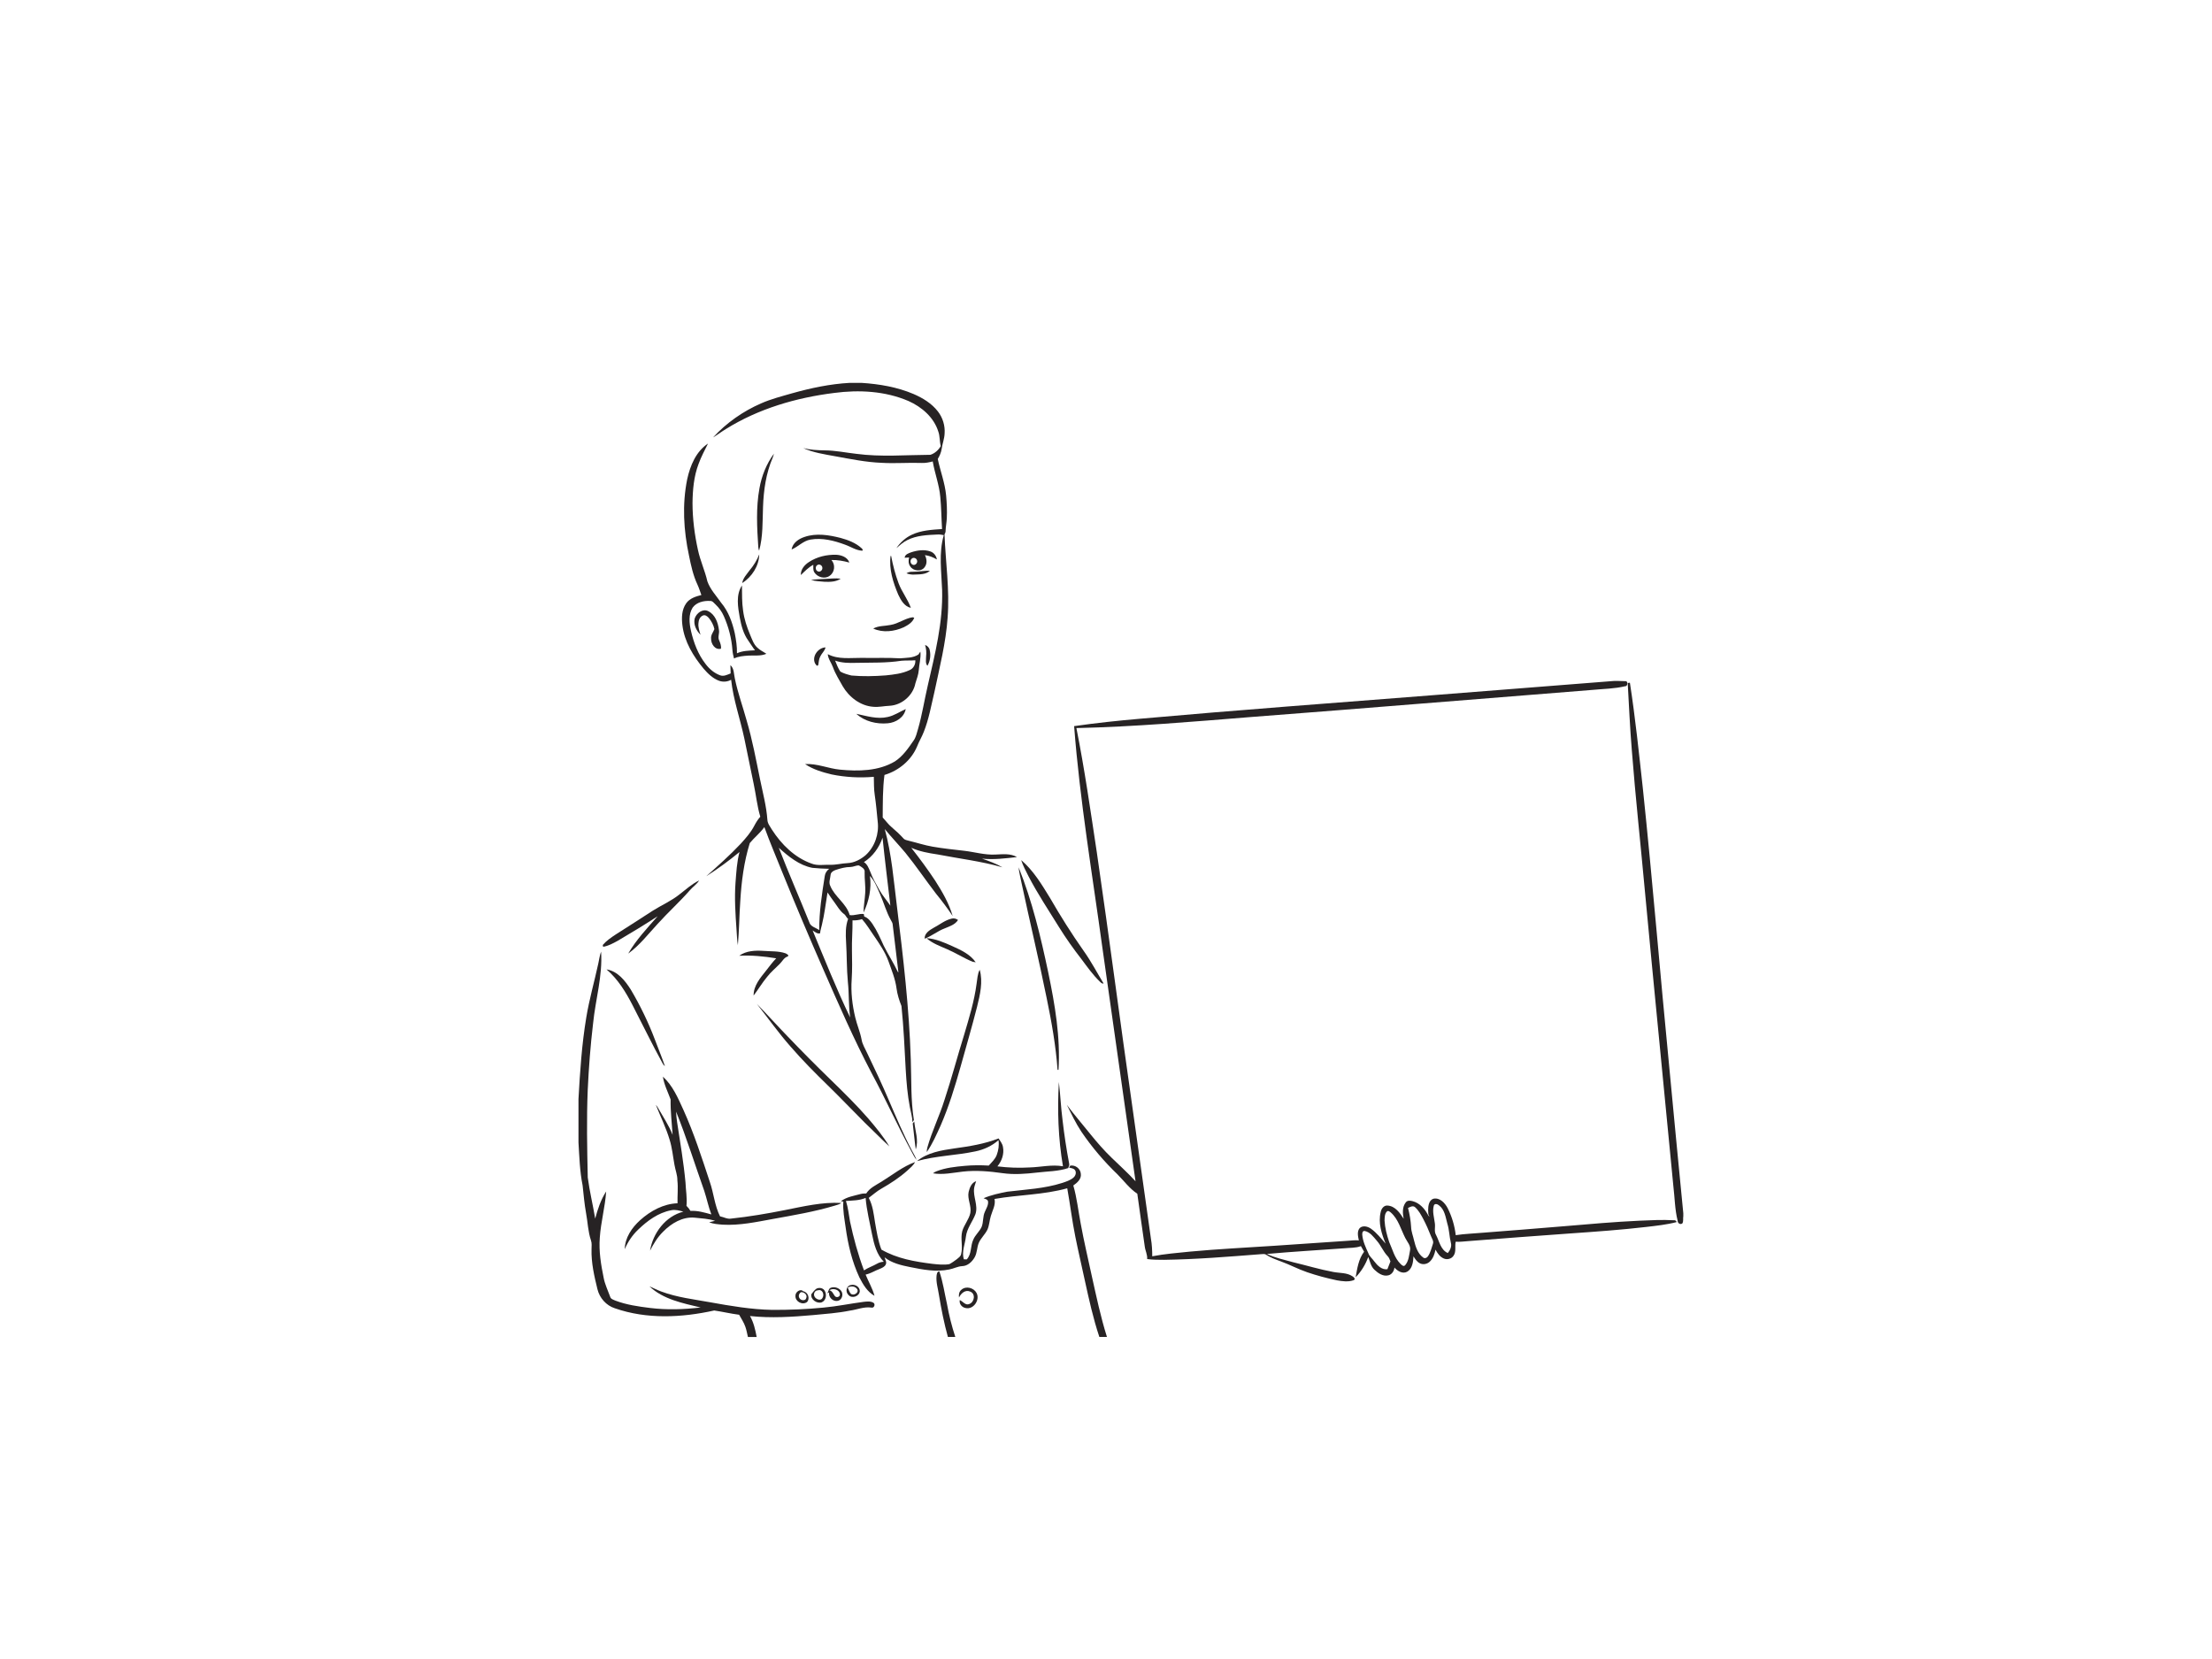 <?xml version="1.0" encoding="utf-8"?>
<!-- Generator: Adobe Illustrator 17.0.0, SVG Export Plug-In . SVG Version: 6.00 Build 0)  -->
<!DOCTYPE svg PUBLIC "-//W3C//DTD SVG 1.1//EN" "http://www.w3.org/Graphics/SVG/1.1/DTD/svg11.dtd">
<svg version="1.1" id="Layer_1" xmlns="http://www.w3.org/2000/svg" xmlns:xlink="http://www.w3.org/1999/xlink" x="0px" y="0px"
	 width="800px" height="600px" viewBox="0 0 800 600" enable-background="new 0 0 800 600" xml:space="preserve">
<g id="_x23_272324ff">
	<path fill="#272324" d="M307.307,138.47h4.286c6.418,0.418,12.878,1.504,18.826,4.037c3.33,1.446,6.57,3.402,8.806,6.325
		c1.736,2.243,2.612,5.124,2.405,7.954c-0.072,1.894-0.801,3.675-1.059,5.538c-0.197,1.315-0.738,2.543-1.415,3.675
		c0.928,4.413,2.598,8.668,3.019,13.181c0.245,2.747,0.39,5.511,0.248,8.271c-0.069,1.504-0.386,2.988-0.438,4.496
		c0.031,0.48-0.169,0.914-0.39,1.328c0.383,10.027,1.908,20.045,1.121,30.096c-0.625,9.12-2.902,18.005-4.776,26.922
		c-1.149,4.834-1.998,9.779-3.847,14.42c-0.69,1.805-1.732,3.451-2.422,5.259c-2.091,5-6.635,8.764-11.794,10.297
		c-0.669,5.103-0.59,10.269-0.638,15.403c1.108,1.153,2.022,2.484,3.261,3.509c1.484,1.263,2.919,2.585,4.234,4.027
		c0.473,0.59,1.256,0.666,1.939,0.863c2.861,0.68,5.659,1.625,8.564,2.126c3.789,0.663,7.622,1.052,11.442,1.498
		c3.772,0.431,7.481,1.567,11.308,1.366c2.612-0.1,5.452-0.48,7.816,0.911c-4.189,0.459-8.43,1.025-12.646,0.559
		c2.522,0.894,5.069,1.78,7.388,3.14c-7.709-2.215-15.7-3.137-23.554-4.669c-3.209-0.469-6.439-1.066-9.42-2.384
		c3.054,3.875,5.987,7.854,8.709,11.97c2.536,3.982,4.952,8.143,6.266,12.705c-1.877-2.809-3.913-5.507-6.049-8.123
		c-3.747-4.876-7.181-9.99-11.063-14.765c-2.433-2.902-5.055-5.638-7.45-8.571c2.516,9.154,3.226,18.657,4.41,28.043
		c2.267,18.35,4.424,36.745,5.003,55.241c0.266,7.326-0.041,14.71,1.125,21.973c-0.176,0.255-0.352,0.511-0.525,0.77
		c-0.017-1.863-0.604-3.64-0.935-5.452c-0.852-4.455-1.232-8.978-1.494-13.495c-0.411-7.702-0.749-15.414-1.542-23.081
		c-0.828-2.07-1.501-4.203-1.794-6.422c-0.449-3.395-1.781-6.567-2.909-9.772c-1.221-3.357-3.271-6.318-5.273-9.244
		c-1.397-2.019-2.667-4.134-4.299-5.973c-1.111,0.345-2.271,0.49-3.43,0.449c0.059,3.637-0.286,7.267-0.204,10.904
		c0.066,3.464,0.135,6.939-0.093,10.4c-0.338,4.634,0.211,9.299,1.291,13.809c0.631,2.691,1.763,5.241,2.281,7.964
		c0.28,1.787,1.308,3.313,2.032,4.941c2.74,5.68,5.438,11.387,7.898,17.194c2.612,6.063,5.179,12.153,8.257,17.998
		c0.583,1.125,1.284,2.201,1.691,3.416c-0.725-0.901-1.239-1.936-1.781-2.947c-5.052-9.351-9.406-19.058-14.448-28.409
		c-6.487-12.332-12.039-25.124-17.633-37.874c-4.962-11.318-9.786-22.695-14.427-34.151c-2.25-5.662-4.672-11.256-6.749-16.987
		c-1.511,2.146-3.63,3.771-5.273,5.79c-2.098,6.763-3.009,13.833-3.426,20.886c-0.393,5.338-0.4,10.707-0.883,16.038
		c-0.328-1.867-0.324-3.768-0.49-5.645c-0.397-5.638-0.769-11.301-0.362-16.949c0.297-3.723,0.473-7.484,1.449-11.107
		c-3.827,3.164-7.847,6.101-12.029,8.771c4.258-3.809,8.557-7.595,12.47-11.767c1.825-2.005,3.644-4.065,4.896-6.487
		c0.611-1.166,1.304-2.295,2.184-3.281c-1.166-3.851-1.539-7.874-2.381-11.798c-1.139-5.476-2.226-10.963-3.385-16.435
		c-1.508-7.119-3.989-14.034-4.786-21.294c-1.318,0.742-2.905,0.876-4.331,0.376c-2.264-0.832-4.051-2.574-5.6-4.368
		c-3.768-4.513-6.977-9.814-7.698-15.755c-0.324-2.678-0.248-5.652,1.387-7.923c1.259-1.791,3.464-2.467,5.483-2.985
		c-0.466-1.253-0.852-2.536-1.415-3.751c-1.56-3.313-2.34-6.915-3.057-10.483c-1.96-9.065-2.515-18.547-0.649-27.674
		c1.07-4.9,3.188-10,7.519-12.874c-1.204,2.436-2.502,4.831-3.42,7.391c-1.711,4.503-2.126,9.375-2.188,14.154
		c0.017,5.693,0.738,11.377,1.967,16.932c0.825,3.882,2.529,7.505,3.413,11.37c1.032,2.923,3.223,5.207,4.962,7.712
		c2.65,3.137,4.061,7.105,4.948,11.059c0.459,2.384,0.849,4.803,0.783,7.239c2.046-0.942,4.327-0.959,6.532-1.073
		c-0.894-1.142-1.622-2.395-2.467-3.568c-1.732-2.415-2.491-5.362-3.04-8.243c-0.669-3.823-1.48-8.178,0.783-11.646
		c0.045,3.05-0.038,6.118,0.421,9.144c0.393,2.992,1.349,5.873,2.516,8.644c0.707,1.643,1.256,3.461,2.629,4.7
		c0.952,0.939,2.188,1.48,3.278,2.226c-2.063,0.901-4.341,0.514-6.515,0.652c-1.767,0.121-3.589,0.255-5.203,1.046
		c-0.259-1.001-0.487-2.012-0.569-3.043c-0.297-4.227-1.394-8.388-3.102-12.257c-0.69-1.605-1.729-3.033-2.992-4.234
		c-0.587-0.525-1.097-1.339-1.991-1.277c-2.281-0.138-4.9,0.473-6.308,2.412c-1.56,2.519-1.218,5.666-0.594,8.423
		c0.977,4.272,2.567,8.488,5.286,11.97c1.339,1.781,3.112,3.299,5.217,4.075c1.322,0.507,2.629-0.197,3.841-0.669
		c-0.041-0.997-0.066-1.998-0.086-2.999c1.394,1.249,1.211,3.199,1.608,4.869c1.052,5.128,2.857,10.055,4.244,15.089
		c2.07,7.001,3.402,14.185,4.865,21.328c0.987,4.869,2.308,9.696,2.66,14.672c0.069,1.353,0.99,2.44,1.649,3.561
		c3.426,5.321,8.219,10.083,14.282,12.236c2.177,0.89,4.541,0.362,6.815,0.455c2.095,0.052,4.127-0.514,6.211-0.604
		c2.453-0.107,4.745-1.322,6.584-2.885c3.302-3.019,4.903-7.712,4.351-12.129c-0.311-3.206-0.594-6.415-1.066-9.6
		c-0.342-2.184-0.276-4.4-0.338-6.604c-5.076,0.435-10.231,0.169-15.224-0.852c-3.351-0.804-6.756-1.801-9.634-3.751
		c4.303-0.269,8.33,1.591,12.557,2.005c6.701,0.652,13.982,0.562,19.931-2.978c2.861-1.86,4.82-4.738,6.725-7.498
		c0.897-1.235,1.187-2.76,1.625-4.189c1.501-5.183,2.308-10.528,3.537-15.773c2.609-11.349,5.521-22.822,5.183-34.561
		c-0.242-6.591-1.266-13.354,0.604-19.813c-0.787-0.183-1.591-0.273-2.395-0.214c-3.654,0.169-7.471,0.321-10.8,2.008
		c-1.494,0.711-2.698,1.863-3.951,2.916c1.397-2.043,3.278-3.778,5.531-4.827c3.42-1.625,7.27-1.832,10.987-2.084
		c-0.248-3.872-0.259-7.757-0.638-11.618c-0.376-4.382-2.001-8.516-2.733-12.833c-1.273,0.335-2.578,0.594-3.899,0.552
		c-4.831-0.179-9.665,0.242-14.496-0.048c-5.714-0.204-11.325-1.377-16.936-2.388c-3.885-0.711-7.871-1.287-11.494-2.943
		c2.526,0.652,5.134,0.783,7.729,0.821c3.854,0.017,7.636,0.828,11.453,1.253c8.892,1.187,17.874,0.404,26.804,0.352
		c1.577-0.497,2.93-1.729,3.747-3.164c-0.473-1.715-0.276-3.547-0.89-5.231c-1.594-5.138-5.983-8.92-10.773-11.049
		c-8.433-3.63-17.898-4.12-26.911-2.926c-13.733,1.715-27.377,5.697-39.178,13.071c-1.57,0.942-3.012,2.081-4.596,3.002
		c4.852-5.262,10.838-9.468,17.398-12.312c3.599-1.584,7.419-2.553,11.187-3.637C293.284,140.33,300.237,138.856,307.307,138.47
		 M312.442,311.801c1.235,0.735,1.732,2.167,2.277,3.42c0.842,2.343,2.119,4.496,3.326,6.667c1.128,2.019,2.678,3.747,3.968,5.656
		c-0.963-8.192-1.981-16.373-2.833-24.575C317.973,306.549,315.641,309.754,312.442,311.801 M281.666,306.614
		c3.485,9.027,7.402,17.888,11.001,26.87c0.435,1.68,2.377,2.001,3.62,2.905c-0.035-6.58,0.973-13.102,2.005-19.582
		c0.138-1.056,0.759-1.96,1.598-2.591c-2.032-0.014-4.068-0.169-6.09-0.349C289.043,312.95,285.175,309.758,281.666,306.614
		 M307.608,313.557c-1.846,0.003-3.633,0.493-5.369,1.07c-0.839,0.286-1.798,0.842-1.853,1.836
		c-0.097,1.266-0.732,2.616-0.138,3.844c1.584,4.041,5.859,6.384,7.053,10.642c1.736,0.29,3.392-0.614,5.103-0.383
		c0.038,0.224,0.114,0.673,0.148,0.901c1.318,0.445,2.215,1.556,2.974,2.66c1.67,2.46,2.854,5.2,4.086,7.895
		c1.608,3.212,3.575,6.239,5.11,9.493c0.048,0.031,0.148,0.097,0.2,0.131c-0.738-5.832-1.346-11.677-2.098-17.505
		c-0.083-0.473-0.366-0.876-0.58-1.29c-1.694-2.981-2.574-6.325-3.947-9.451c-1.032-2.298-1.912-4.745-3.675-6.604
		c0.645,4.5-0.359,9.165-2.308,13.23c0-2.336,0.466-4.638,0.594-6.967c0.19-2.533-0.279-5.052-0.204-7.584
		c0.224-1.28-1.152-1.932-2.057-2.478C309.612,312.936,308.65,313.543,307.608,313.557 M299.285,322.767
		c-0.649,3.91-1.09,7.864-2.032,11.722c-0.259,1.011-0.556,2.019-0.663,3.064c-1.056,0.252-1.87-0.525-2.688-1.042
		c4.372,10.552,8.606,21.176,13.564,31.469c-0.59-4.265-0.362-8.589-0.825-12.86c-0.455-4.796-0.342-9.62-0.645-14.42
		c-0.166-2.798-0.259-5.697,0.735-8.368c-0.645-0.48-0.828-1.332-1.501-1.774c-1.466-1.101-2.353-2.74-3.42-4.189
		C300.938,325.189,300.082,323.998,299.285,322.767z"/>
	<path fill="#272324" d="M279.896,164.087c-0.11,0.504-0.259,1.001-0.459,1.48c-2.391,5.593-3.268,11.708-3.478,17.746
		c-0.211,5.297,0.028,10.704-1.418,15.856c-0.155-0.428-0.276-0.87-0.297-1.325c-0.469-7.067-0.866-14.237,0.424-21.245
		C275.458,172.103,277.197,167.776,279.896,164.087z"/>
	<path fill="#272324" d="M291.007,194.176c4.22-1.435,8.758-0.7,12.971,0.366c2.733,0.749,5.511,1.774,7.622,3.73
		c0.28,0.141,0.697,0.956,0.09,0.89c-2.16-0.145-4.003-1.449-6.004-2.153c-3.985-1.48-8.323-2.605-12.588-1.856
		c-2.619,0.449-4.424,2.588-6.805,3.575C286.666,196.35,288.867,194.853,291.007,194.176z"/>
	<path fill="#272324" d="M329.543,199.746c2.208-0.732,4.703-1.101,6.946-0.304c1.27,0.424,2.136,1.594,2.35,2.898
		c-1.335-0.79-2.785-1.377-4.331-1.57c0.68,1.339,0.887,3.03-0.059,4.296c-1.19,1.794-4.161,1.529-5.259-0.235
		c-0.683-0.935-0.673-2.132-0.411-3.209c-0.535,0.028-1.066,0.059-1.598,0.097C327.283,200.474,328.573,200.129,329.543,199.746
		 M329.75,202.044c-0.718,0.587-0.524,1.856,0.345,2.191c0.921,0.397,1.894-0.687,1.56-1.587
		C331.444,201.858,330.375,201.443,329.75,202.044z"/>
	<path fill="#272324" d="M271.117,206.25c1.46-1.725,2.654-3.654,3.478-5.759c-0.093,4.227-2.674,8.14-6.166,10.39
		C268.709,209.062,270.086,207.692,271.117,206.25z"/>
	<path fill="#272324" d="M292.618,203.238c2.871-1.884,6.37-2.685,9.776-2.598c1.891,0.083,4.13,0.859,4.779,2.816
		c-2.112-0.576-4.282-0.977-6.484-0.925c1.518,1.653,1.242,4.469-0.642,5.714c-1.749,1.297-4.382,0.524-5.518-1.222
		c-0.524-0.814-0.373-1.836-0.39-2.754c-1.753,0.914-3.095,2.353-4.5,3.699C289.551,205.929,290.989,204.266,292.618,203.238
		 M295.541,204.408c-0.797,0.531-0.642,1.925,0.273,2.236c0.773,0.362,1.684-0.424,1.605-1.232
		C297.459,204.494,296.279,203.783,295.541,204.408z"/>
	<path fill="#272324" d="M322.09,201.06h0.204c0.631,3.351,1.491,6.67,2.681,9.869c1.166,3.123,3.33,5.762,4.448,8.906
		c-2.343-0.48-3.627-2.798-4.562-4.789C323.001,210.653,321.479,205.888,322.09,201.06z"/>
	<path fill="#272324" d="M330.326,206.775c2.005,0.048,3.975-0.483,5.983-0.324c-1.542,1.366-3.709,1.273-5.635,1.346
		c-0.973,0.062-1.939-0.107-2.843-0.452C328.56,206.823,329.457,206.754,330.326,206.775z"/>
	<path fill="#272324" d="M298.27,209.38c1.925-0.066,3.854-0.359,5.78-0.09c-1.687,1.152-3.83,1.197-5.797,1.121
		c-1.656-0.138-3.333-0.217-4.945-0.642C294.947,209.497,296.611,209.442,298.27,209.38z"/>
	<path fill="#272324" d="M251.239,223.724c0.604-1.919,2.843-3.716,4.879-2.709c2.547,1.259,3.578,4.203,3.903,6.853
		c0.235,1.256-0.531,2.553,0.086,3.761c0.397,0.945,0.776,1.925,0.656,2.974c-2.184,0.604-3.651-1.767-3.589-3.675
		c-0.135-1.287,0.783-2.277,1.201-3.406c-0.317-1.473-1.056-2.847-2.005-4.01c-0.528-0.631-1.418-1.322-2.267-0.849
		c-1.039,0.48-1.449,1.691-1.501,2.76c-0.135,1.429,0.342,2.805,0.759,4.151C251.836,228.089,250.745,225.881,251.239,223.724z"/>
	<path fill="#272324" d="M322.107,226.012c2.802-0.452,5.124-2.353,7.933-2.767c0.152,0.041,0.459,0.121,0.614,0.162
		c-0.594,1.677-2.267,2.671-3.775,3.44c-3.423,1.546-7.56,2.084-11.063,0.48C317.732,226.253,320.016,226.457,322.107,226.012z"/>
	<path fill="#272324" d="M334.567,233.248c0.807,0.3,1.484,0.932,1.663,1.801c0.452,1.919,0.193,4.037-0.814,5.749
		c-0.794-0.901-0.487-2.212-0.487-3.306C335.099,236.063,335.002,234.621,334.567,233.248z"/>
	<path fill="#272324" d="M294.751,239.88c-1.177-2.509,1.146-5.652,3.806-5.738c-0.259,1.263-1.339,2.091-1.867,3.226
		c-0.538,0.963-0.576,2.081-0.759,3.143C295.461,241.232,295.027,240.249,294.751,239.88z"/>
	<path fill="#272324" d="M332.19,236.695c0.197-0.359,0.431-0.69,0.676-1.011c0.269,2.253-0.438,4.451-0.576,6.687
		c-0.128,1.656-0.759,3.202-1.228,4.776c-0.849,4.372-4.893,7.871-9.337,8.109c-1.963,0.076-3.906,0.549-5.876,0.366
		c-4.662-0.324-8.758-3.485-11.066-7.426c-1.242-2.257-2.66-4.444-3.533-6.884c-0.569-1.598-1.739-2.978-1.874-4.724
		c3.796,1.998,8.226,1.301,12.343,1.339c4.586,0.128,9.175-0.152,13.758,0.162C327.735,237.882,330.223,238.016,332.19,236.695
		 M325.982,238.972c-5.411,0.845-10.904,0.635-16.359,0.756c-2.55,0.083-5.155,0.048-7.591-0.804c0.542,1.36,1.07,2.747,1.891,3.968
		c1.242,0.697,2.65,1.07,4.023,1.418c4.117,0.369,8.261,0.269,12.374-0.045c2.926-0.297,5.945-0.631,8.633-1.905
		c1.408-0.573,2.195-2.07,2.091-3.558C329.357,238.938,327.662,238.817,325.982,238.972z"/>
	<path fill="#272324" d="M517.677,251.467c21.528-1.691,43.053-3.385,64.581-5.076c1.829-0.217,3.665-0.093,5.5-0.038
		c1.142-0.197,1.025,1.915-0.031,1.839c-3.827,0.911-7.778,0.935-11.673,1.311c-41.207,3.237-82.397,6.673-123.607,9.814
		c-21.025,1.687-42.056,3.523-63.149,4.003c2.967,14.893,5.107,29.934,7.381,44.944c4.462,30.552,8.423,61.172,12.809,91.731
		c2.253,16,4.503,32.001,6.76,48.001c0.373,2.098,0.469,4.227,0.476,6.359c4.5-0.873,9.079-1.222,13.633-1.691
		c10.117-0.945,20.272-1.432,30.41-2.105c8.84-0.576,17.677-1.197,26.518-1.801c1.384-0.09,2.774-0.28,4.168-0.162
		c-0.311-1.439-0.742-3.206,0.3-4.444c1.132-1.073,2.902-0.594,4.054,0.207c2.084,1.466,3.647,3.527,5.328,5.417
		c-1.484-3.606-2.75-7.578-1.77-11.49c0.242-1.17,1.142-2.412,2.474-2.277c2.733,0.179,4.475,2.657,5.814,4.772
		c-0.362-1.967-0.562-4.234,0.756-5.911c0.597-0.825,1.705-0.666,2.56-0.431c2.364,0.642,4.165,2.547,5.307,4.638
		c0.211,0.314,0.338,0.821,0.794,0.866c-0.701-0.556-0.456-1.542-0.562-2.315c0.01-1.484,0.255-3.495,1.867-4.082
		c2.343-0.525,4.217,1.525,5.2,3.406c1.529,3.043,2.529,6.377,2.912,9.765c3.264-0.507,6.58-0.58,9.869-0.89
		c9.772-0.766,19.544-1.515,29.313-2.346c9.078-0.773,18.161-1.577,27.263-1.998c4.134-0.176,8.275-0.4,12.412-0.159
		c0.521-0.086,0.866,0.176,1.046,0.656c-3.602,0.942-7.322,1.328-11.011,1.763c-9.089,1.052-18.212,1.708-27.336,2.34
		c-12.305,0.852-24.603,1.829-36.901,2.774c-1.556,0.107-3.109,0.338-4.669,0.228c-0.39,1.68,0.286,3.623-0.801,5.107
		c-0.749,1.101-2.288,1.484-3.495,0.966c-1.411-0.587-2.308-1.912-3.005-3.206c-0.318,1.577-0.866,3.206-2.07,4.337
		c-0.911,0.863-2.343,1.18-3.499,0.638c-1.104-0.504-1.777-1.57-2.398-2.56c-0.107,1.981-0.369,4.444-2.264,5.559
		c-1.677,0.921-3.506-0.231-4.61-1.498c-0.148,1.242-0.914,2.481-2.184,2.809c-1.936,0.5-3.737-0.756-5.069-2.022
		c-1.308-1.208-1.591-3.037-2.236-4.607c-0.983,2.723-2.533,5.255-4.551,7.339c0.562-3.181,1.049-6.604,3.054-9.248
		c-0.397-0.669-0.783-1.342-1.152-2.022c-1.887,0.725-3.944,0.566-5.921,0.776c-9.365,0.697-18.751,1.208-28.102,2.063
		c3.009,1.429,6.335,2.081,9.531,2.995c4.82,1.146,9.572,2.598,14.451,3.502c2.357,0.476,4.993,0.186,7.06,1.622
		c0.445,0.293,1.139,0.925,0.404,1.353c-1.953,0.714-4.099,0.414-6.097,0.062c-3.633-0.773-7.236-1.718-10.752-2.926
		c-3.254-1.104-6.29-2.747-9.52-3.916c-1.801-0.666-3.627-1.332-5.255-2.367c-0.59-0.462-1.349-0.273-2.029-0.242
		c-11.615,0.901-23.233,1.867-34.886,2.032c-2.067-0.014-4.141,0.014-6.19-0.279c0.135-1.601-0.697-3.037-0.873-4.593
		c-0.956-6.332-1.767-12.684-2.688-19.02c-2.774-1.853-4.765-4.575-7.084-6.922c-4.896-4.703-9.327-9.896-13.143-15.514
		c-2.043-3.064-3.606-6.411-5.248-9.696c2.698,3.634,5.687,7.043,8.509,10.586c2.409,2.974,4.917,5.876,7.681,8.53
		c2.892,2.823,5.911,5.518,8.64,8.502c-3.968-28.033-7.961-56.062-11.932-84.095c-3.671-26.804-8.202-53.522-10.276-80.516
		c7.957-1.139,15.956-1.994,23.968-2.681C447.491,256.801,482.591,254.224,517.677,251.467 M518.553,436.057
		c-0.59,2.108,0.131,4.272,0.386,6.38c0.21,1.408-0.342,2.919,0.435,4.217c1.187,2.277,1.643,5.366,4.241,6.525
		c0.811-0.997,1.487-2.336,1.128-3.644c-0.576-2.288-0.569-4.682-1.28-6.939c-0.645-2.329-0.939-5.117-3.033-6.667
		C519.895,435.456,518.819,435.132,518.553,436.057 M509.226,436.878c0.597,2.271,0.99,4.596,1.125,6.946
		c0.055,1.66,0.721,3.206,1.063,4.817c0.566,2.253,1.308,4.731,3.288,6.152c0.58,0.466,1.384,0.141,1.743-0.438
		c0.911-1.329,1.273-2.93,1.77-4.437c0.407-1.008-0.338-1.936-0.673-2.84c-0.828-2.112-1.736-4.189-2.788-6.194
		c-0.814-1.539-1.674-3.112-2.974-4.289C510.996,435.908,509.992,436.498,509.226,436.878 M501.604,438.141
		c-0.849,0.835-0.811,2.167-0.863,3.275c0.148,2.657,0.828,5.266,1.677,7.778c1.218,2.691,1.908,5.766,4.092,7.898
		c0.442,0.459,1.163,1.159,1.725,0.435c1.249-1.477,1.373-3.533,1.736-5.355c0.311-1.691-1.008-2.981-1.701-4.368
		c-1.622-3.15-2.502-6.853-5.255-9.279C502.656,438.227,502.042,437.727,501.604,438.141 M492.681,446.605
		c0.207,2.343,1.228,4.506,2.198,6.618c0.4,1.215,1.48,1.991,2.184,3.019c1.087,1.449,2.754,3.106,4.71,2.781
		c0.428-0.918,0.68-1.905,1.101-2.823c-0.286-0.7-0.518-1.449-1.083-1.977c-1.56-1.636-2.357-3.816-3.851-5.5
		c-1.225-1.422-2.467-3.178-4.437-3.533C492.739,445.149,492.629,446.025,492.681,446.605z"/>
	<path fill="#272324" d="M588.683,247.012c0.197-0.024,0.59-0.076,0.79-0.1c1.963,12.688,3.285,25.462,4.686,38.219
		c3.516,33.423,6.228,66.924,9.513,100.371c1.715,17.757,3.344,35.527,5.117,53.281v1.073c-0.152,0.845,0.114,1.812-0.321,2.574
		c-0.742,0.652-1.791-0.079-1.732-0.97c-1.018-4.075-1.035-8.309-1.539-12.457c-3.392-35.558-6.967-71.1-10.29-106.661
		c-1.549-17.008-3.416-33.988-4.738-51.017C589.494,263.233,589.145,255.118,588.683,247.012z"/>
	<path fill="#272324" d="M321.055,259.307c2.357-0.497,4.344-1.908,6.515-2.864c-0.576,3.043-3.599,4.907-6.518,5.145
		c-3.996,0.366-8.344-0.659-11.346-3.426C313.418,258.937,317.238,260.193,321.055,259.307z"/>
	<path fill="#272324" d="M369.325,311.069c4.406,3.737,7.426,8.796,10.417,13.671c3.799,6.577,7.843,13.012,12.222,19.223
		c2.657,3.73,4.783,7.805,7.157,11.718c-0.59,0.148-0.977-0.328-1.349-0.666c-2.526-2.453-4.572-5.335-6.663-8.147
		c-2.895-3.713-5.621-7.557-8.105-11.56c-3.754-6.09-7.747-12.049-11.042-18.409C371.019,314.985,369.97,313.105,369.325,311.069z"
		/>
	<path fill="#272324" d="M369.404,319.109c-0.331-1.812-0.849-3.599-1.008-5.438c4.938,12.263,8.009,25.186,10.731,38.095
		c2.398,11.542,4.431,23.316,3.699,35.151l-0.342,0.014c-0.628-8.713-2.157-17.329-3.923-25.873
		C375.719,347.028,372.386,333.108,369.404,319.109z"/>
	<path fill="#272324" d="M245.797,323.426c2.295-1.739,4.434-3.747,7.05-4.996c-0.856,1.401-2.288,2.302-3.347,3.537
		c-3.702,4.217-7.878,7.988-11.639,12.15c-3.437,3.702-6.539,7.781-10.669,10.762c2.888-4.993,6.874-9.199,10.652-13.513
		c-4.745,3.102-9.593,6.039-14.482,8.909c-1.653,0.894-3.351,1.836-5.231,2.146c-0.035-0.166-0.1-0.49-0.135-0.652
		c1.325-1.546,3.026-2.712,4.717-3.823c4.506-2.829,8.958-5.742,13.43-8.623C239.341,327.321,242.85,325.81,245.797,323.426z"/>
	<path fill="#272324" d="M337.635,335.568c2.16-1.115,4.092-2.764,6.501-3.33c0.821-0.224,1.674-0.021,2.346,0.487
		c-1.059,1.705-3.085,2.302-4.827,3.04c-2.564,0.956-4.689,2.778-7.257,3.727C334.339,337.535,336.147,336.417,337.635,335.568z"/>
	<path fill="#272324" d="M335.085,339.302c3.295,0.186,6.349,1.546,9.32,2.878c3.109,1.415,6.47,2.923,8.468,5.835
		c-0.273-0.045-0.814-0.131-1.083-0.173c-3.185-1.301-6.09-3.188-9.248-4.548C339.964,342.159,337.224,341.203,335.085,339.302z"/>
	<path fill="#272324" d="M267.353,345.661c2.519-1.832,5.807-1.963,8.799-1.76c2.654,0.221,5.407-0.01,7.957,0.883
		c0.383,0.186,1.501,0.738,0.735,1.152c-1.339,0.414-1.891,1.753-2.836,2.66c-1.522,1.567-3.233,2.954-4.569,4.696
		c-1.784,2.139-3.199,4.551-4.886,6.76c-0.034-3.602,2.46-6.432,4.569-9.085c1.152-1.501,2.298-3.012,3.609-4.382
		C276.311,345.875,271.835,345.42,267.353,345.661z"/>
	<path fill="#272324" d="M216.374,348.518c0.328-1.453,0.497-2.947,1.018-4.351c0.597,8.782-2.036,17.329-2.898,26.004
		c-0.952,7.971-1.556,15.98-1.932,23.996c-0.438,10.555-0.221,21.121,0.01,31.676c0.649,5,1.867,9.914,2.688,14.886
		c0.908-3.416,2.032-6.843,3.972-9.824c-0.386,5.621-1.929,11.09-2.305,16.715c-0.386,4.893,0.421,9.779,1.404,14.558
		c0.449,2.357,1.525,4.517,2.329,6.76c0.21,0.911,1.218,1.125,1.953,1.467c4.01,1.511,8.292,2.119,12.522,2.64
		c6.063,0.742,12.194,0.538,18.25-0.176c-6.473-1.556-13.516-2.919-18.516-7.653c1.449,0.6,2.833,1.36,4.317,1.887
		c5.662,2.115,11.701,2.802,17.612,3.872c7.422,1.339,14.893,2.612,22.45,2.76c6.221,0.035,12.446-0.221,18.637-0.832
		c4.855-0.442,9.634-1.442,14.465-2.074c1.146-0.121,2.412-0.3,3.468,0.29c0.897,0.414,0.373,2.063-0.628,1.791
		c-2.671-0.411-5.193,0.742-7.798,1.087c-4.382,0.89-8.847,1.19-13.288,1.618c-7.595,0.673-15.259,1.163-22.86,0.342
		c1.335,2.326,1.922,4.965,2.412,7.574h-3.164c-0.293-1.235-0.497-2.491-0.925-3.689c-0.535-1.553-1.463-2.923-2.25-4.348
		c-3.026-0.383-6.004-1.101-9.013-1.539c-11.773,2.609-24.406,3.223-35.941-0.804c-3.13-0.994-5.528-3.74-6.294-6.908
		c-1.152-4.727-2.274-9.544-2.132-14.444c0-1.063,0.173-2.16-0.2-3.178c-1.094-3.212-1.166-6.635-1.791-9.945
		c-0.597-3.295-0.87-6.632-1.239-9.952c-1.032-5.117-1.173-10.348-1.494-15.542v-15.704c0.552-9.855,1.194-19.734,2.819-29.482
		C213.113,361.427,214.962,355.019,216.374,348.518z"/>
	<path fill="#272324" d="M219.365,350.603c4.023,0.618,6.725,4.082,8.771,7.305c3.444,5.804,6.387,11.905,8.771,18.219
		c1.173,3.157,2.488,6.27,3.568,9.465c-0.317-0.252-0.594-0.545-0.776-0.904c-3.837-6.97-7.298-14.141-10.956-21.207
		C226.305,358.746,223.451,354.105,219.365,350.603z"/>
	<path fill="#272324" d="M353.187,355.823c0.3-1.712,0.3-3.544,1.135-5.103c1.235,4.42,0.121,9.037-0.949,13.371
		c-1.846,7.291-3.979,14.51-5.987,21.759c-2.022,7.191-4.22,14.358-7.198,21.221c-1.504,3.271-2.933,6.642-5.021,9.593
		c0.014-0.604,0.072-1.201,0.259-1.77c1.642-5.845,4.362-11.308,6.163-17.098c2.588-7.812,4.679-15.773,7.125-23.63
		C350.499,368.135,352.369,362.079,353.187,355.823z"/>
	<path fill="#272324" d="M273.726,363.076c3.771,3.834,7.343,7.864,11.097,11.715c5.055,5.297,10.21,10.493,15.466,15.586
		c4.724,4.593,9.437,9.21,13.764,14.185c2.719,3.192,5.428,6.442,7.588,10.052c-3.064-2.812-5.959-5.814-8.975-8.682
		c-4.437-4.417-8.74-8.972-13.23-13.34c-4.658-4.538-9.251-9.154-13.513-14.075C281.583,373.594,277.787,368.228,273.726,363.076z"
		/>
	<path fill="#272324" d="M239.748,389.394c3.561,3.206,5.466,7.743,7.419,12.015c3.816,8.437,6.653,17.27,9.551,26.052
		c1.425,4.089,1.732,8.53,3.689,12.443c1.353,0.255,2.629,1.08,4.044,0.814c6.491-0.694,12.933-1.784,19.334-3.057
		c6.753-1.335,13.575-2.985,20.507-2.595c-0.7,0.538-1.591,0.714-2.415,0.98c-7.305,2.195-14.838,3.451-22.329,4.81
		c-6.004,1.094-12.06,2.412-18.198,2.063c-1.642-0.145-3.337-0.242-4.883-0.863c0.714-0.193,1.435-0.355,2.153-0.525
		c-2.353-0.776-4.865-0.876-7.315-1.135c-4.413-0.435-8.495,2.019-11.48,5.062c-2.008,1.963-3.464,4.382-4.727,6.867
		c1.025-6.38,5.624-12.491,12.06-14.113c-1.439-0.404-2.947-0.839-4.451-0.5c-4.645,0.883-8.578,3.792-11.918,7.005
		c-2.081,1.994-3.723,4.41-4.838,7.067c0.069-4.151,2.578-7.802,5.562-10.493c3.723-3.347,8.437-5.932,13.526-6.111
		c-0.083-2.754,0.259-5.507-0.055-8.254c0.031-1.946-0.735-3.758-1.052-5.652c-0.566-3.068-0.835-6.201-1.787-9.186
		c-1.291-4.299-3.302-8.33-4.945-12.495c0.279,0.314,0.531,0.659,0.749,1.032c1.829,3.237,3.941,6.335,5.31,9.814
		c-0.276-4.268-0.797-8.526-0.721-12.809C241.542,394.915,240.179,392.286,239.748,389.394 M244.896,405.933
		c1.094,7.226,2.35,14.437,3.023,21.722c0.107,2.816,0.649,5.628,0.355,8.451c0.559,0.542,1.046,1.156,1.439,1.832
		c2.595-0.155,5.086,0.59,7.553,1.273c-1.063-2.771-1.632-5.697-2.56-8.509c-3.399-9.558-6.397-19.261-10.19-28.674
		C244.548,403.335,244.713,404.635,244.896,405.933z"/>
	<path fill="#272324" d="M384.435,421.802c-1.725-10.055-2.06-20.31-1.48-30.483c0.542,4.607,0.732,9.258,1.339,13.861
		c0.604,5.221,1.391,10.417,2.371,15.579c0.179,0.597-0.117,1.163-0.349,1.698c-3.606,1.211-7.453,1.152-11.19,1.608
		c-4.155,0.483-8.375,0.818-12.536,0.224c-4.751-0.669-9.586-1.108-14.375-0.559c-3.575,0.404-7.184,1.225-10.787,0.614
		c0.39-0.311,0.811-0.573,1.28-0.738c3.261-1.277,6.777-1.646,10.238-1.96c2.874-0.269,5.769-0.266,8.654-0.097
		c1.056-1.184,2.291-2.298,2.874-3.813c0.631-1.708,0.932-3.568,0.642-5.38c-2.36,2.088-5.279,3.426-8.354,4.058
		c-6.987,1.484-14.223,1.573-21.121,3.516c3.778-3.088,8.792-3.906,13.485-4.586c5.431-0.742,10.904-1.608,16.031-3.62
		c0.604,0.99,1.408,1.922,1.584,3.112c0.487,2.495-0.421,5.069-2.015,6.994c3.872,0.48,7.788,0.625,11.687,0.39
		C376.426,422.106,380.422,421.098,384.435,421.802z"/>
	<path fill="#272324" d="M330.095,406.295c0.186-0.231,0.376-0.456,0.566-0.68c0.269,3.319,1.684,6.784,0.538,10.069
		C330.747,412.565,330.506,409.418,330.095,406.295z"/>
	<path fill="#272324" d="M318.739,427.406c4.013-2.453,7.74-5.517,12.208-7.132c-0.645,1.27-1.794,2.146-2.812,3.095
		c-2.829,2.547-6.045,4.617-9.337,6.508c-1.674,0.921-3.068,2.233-4.607,3.351c1.48,2.733,1.798,5.863,2.277,8.882
		c0.583,3.309,1.094,6.663,2.305,9.82c5.604,3.244,12.081,4.368,18.423,5.155c2.039,0.207,4.13,0.469,6.166,0.104
		c0.945-0.493,1.808-1.135,2.667-1.763c0.614-0.535,1.422-1.004,1.58-1.874c0.711-2.726-0.311-5.576,0.407-8.295
		c0.676-2.315,2.402-4.186,2.916-6.556c0.49-2.578-1.156-5.045-0.611-7.626c0.38-1.553,1.049-3.337,2.712-3.885
		c-0.255,0.835-0.594,1.653-0.728,2.526c-0.424,3.147,1.525,6.249,0.487,9.368c-1.049,2.774-3.112,5.162-3.464,8.188
		c-0.304,2.705-1.591,5.455-0.745,8.171c0.262,0.01,0.79,0.024,1.052,0.035c1.853-1.97,1.263-4.869,2.377-7.163
		c0.711-1.715,2.243-2.912,3.005-4.593c0.701-1.746,0.366-3.73,1.166-5.442c0.476-1.208,1.325-2.395,1.159-3.751
		c-0.145-0.783-1.025-0.894-1.611-1.177c2.74-1.17,5.69-1.805,8.606-2.367c6.622-0.794,13.375-1.104,19.775-3.143
		c1.439-0.487,2.964-0.939,4.127-1.963c0.725-0.618,1.118-1.753,0.597-2.612c-0.452-0.759-1.442-0.769-2.188-0.997
		c0.104-0.176,0.314-0.528,0.418-0.707c1.877-0.307,3.702,1.097,3.83,3.005c0.245,1.874-1.339,3.223-2.719,4.179
		c1.308,4.496,1.781,9.192,2.671,13.785c1.152,6.342,2.647,12.615,4.003,18.916c1.653,7.402,3.209,14.844,5.493,22.084h-2.75
		c-2.243-6.701-3.758-13.613-5.269-20.507c-1.121-5.255-2.367-10.486-3.42-15.759c-1.18-5.8-1.87-11.687-2.926-17.508
		c-8.571,2.398-17.57,2.329-26.297,3.861c0.476,2.191-0.766,4.151-1.339,6.183c-0.504,1.625-0.531,3.385-1.249,4.948
		c-0.845,1.732-2.381,3.03-3.133,4.817c-0.673,1.663-0.556,3.561-1.46,5.145c-0.942,1.653-2.553,3.168-4.558,3.206
		c-1.632,0.09-3.081,0.935-4.676,1.208c-4.71,1.004-9.517,0.055-14.158-0.876c-3.223-0.645-6.57-1.422-9.199-3.516
		c0.221,0.818,0.845,1.694,0.445,2.557c-0.38,0.89-1.353,1.266-2.181,1.622c-1.732,0.628-3.295,1.68-5.117,2.063
		c1.039,2.571,2.491,4.986,3.223,7.678c-2.591-1.425-4.158-4.099-5.466-6.653c-2.674-5.711-4.134-11.918-4.986-18.143
		c-0.421-3.078-1.056-6.163-0.828-9.286c-0.221-0.031-0.666-0.097-0.89-0.128c2.098-1.591,4.748-1.95,7.215-2.633
		c0.638-0.166,1.304-0.169,1.96-0.179C314.564,429.618,316.79,428.621,318.739,427.406 M305.951,434.338
		c0.77,2.415,1.035,4.941,1.467,7.426c1.273,6.004,2.892,11.943,5.059,17.688c1.487-0.994,3.206-1.546,4.748-2.433
		c0.732-0.431,1.563-0.645,2.409-0.69c-2.56-2.626-3.516-6.294-4.22-9.786c-0.842-4.424-1.984-8.802-2.35-13.302
		C310.817,434.204,308.343,434.183,305.951,434.338z"/>
	<path fill="#272324" d="M338.718,461.412c0.097-0.656,0.159-1.542,1.004-1.598c1.318,3.823,1.884,7.867,2.774,11.808
		c0.725,4.034,1.722,8.016,3.009,11.908h-2.685c-1.38-5.003-2.402-10.096-3.24-15.214
		C339.243,466.025,338.484,463.751,338.718,461.412z"/>
	<path fill="#272324" d="M307.735,464.752c1.432-0.418,3.24,0.635,3.226,2.215c-0.135,1.881-2.874,2.843-4.11,1.373
		C305.686,467.26,306.007,465.007,307.735,464.752 M306.59,465.656c0.369,0.728,0.573,1.567,1.094,2.212
		c0.966,0.887,3.005-0.259,2.377-1.546C309.36,465.104,307.715,465.028,306.59,465.656z"/>
	<path fill="#272324" d="M300.441,465.753c1.301-0.528,2.916-0.003,3.765,1.087c0.904,1.184,0.386,3.247-1.132,3.613
		c-1.756,0.424-3.499-1.228-3.216-3.009c-0.179,0.069-0.535,0.204-0.711,0.273C299.726,467.15,299.595,466.07,300.441,465.753
		 M299.944,466.636c1.097,0.255,1.394,1.339,2.012,2.126c0.638,0.718,1.967,0.242,1.805-0.773
		C303.539,466.329,301.221,465.753,299.944,466.636z"/>
	<path fill="#272324" d="M347.721,466.443c1.646-1.467,4.448-0.707,5.452,1.159c1.349,2.464-1.077,6.128-3.927,5.466
		c-1.349-0.224-2.415-1.487-2.136-2.888c1.139,0.466,2.053,2.057,3.437,1.429c1.863-0.652,2.391-3.699,0.359-4.479
		c-1.753-0.828-3.361,0.642-4.068,2.136C346.679,468.244,346.872,467.112,347.721,466.443z"/>
	<path fill="#272324" d="M295.248,466.087c0.949-0.518,2.305-0.324,2.933,0.604c0.945,1.346,0.635,3.689-1.028,4.324
		c-1.729,0.552-4.134-1.08-3.689-2.985C293.988,467.326,294.54,466.612,295.248,466.087 M295.831,466.66
		c-1.263-0.034-1.836,1.522-1.125,2.464c0.58,0.863,2.26,1.442,2.785,0.238C298.212,468.175,297.439,466.153,295.831,466.66z"/>
	<path fill="#272324" d="M287.684,468.675c-0.09-1.332,1.729-2.771,2.809-1.663c1.729,0.286,2.56,2.612,1.37,3.892
		C290.203,472.129,287.584,470.742,287.684,468.675 M289.682,467.336c-0.676,0.431-1.011,1.325-0.6,2.063
		c0.421,0.987,2.305,1.242,2.533-0.003C292.056,468.22,290.758,467.222,289.682,467.336z"/>
</g>
</svg>
